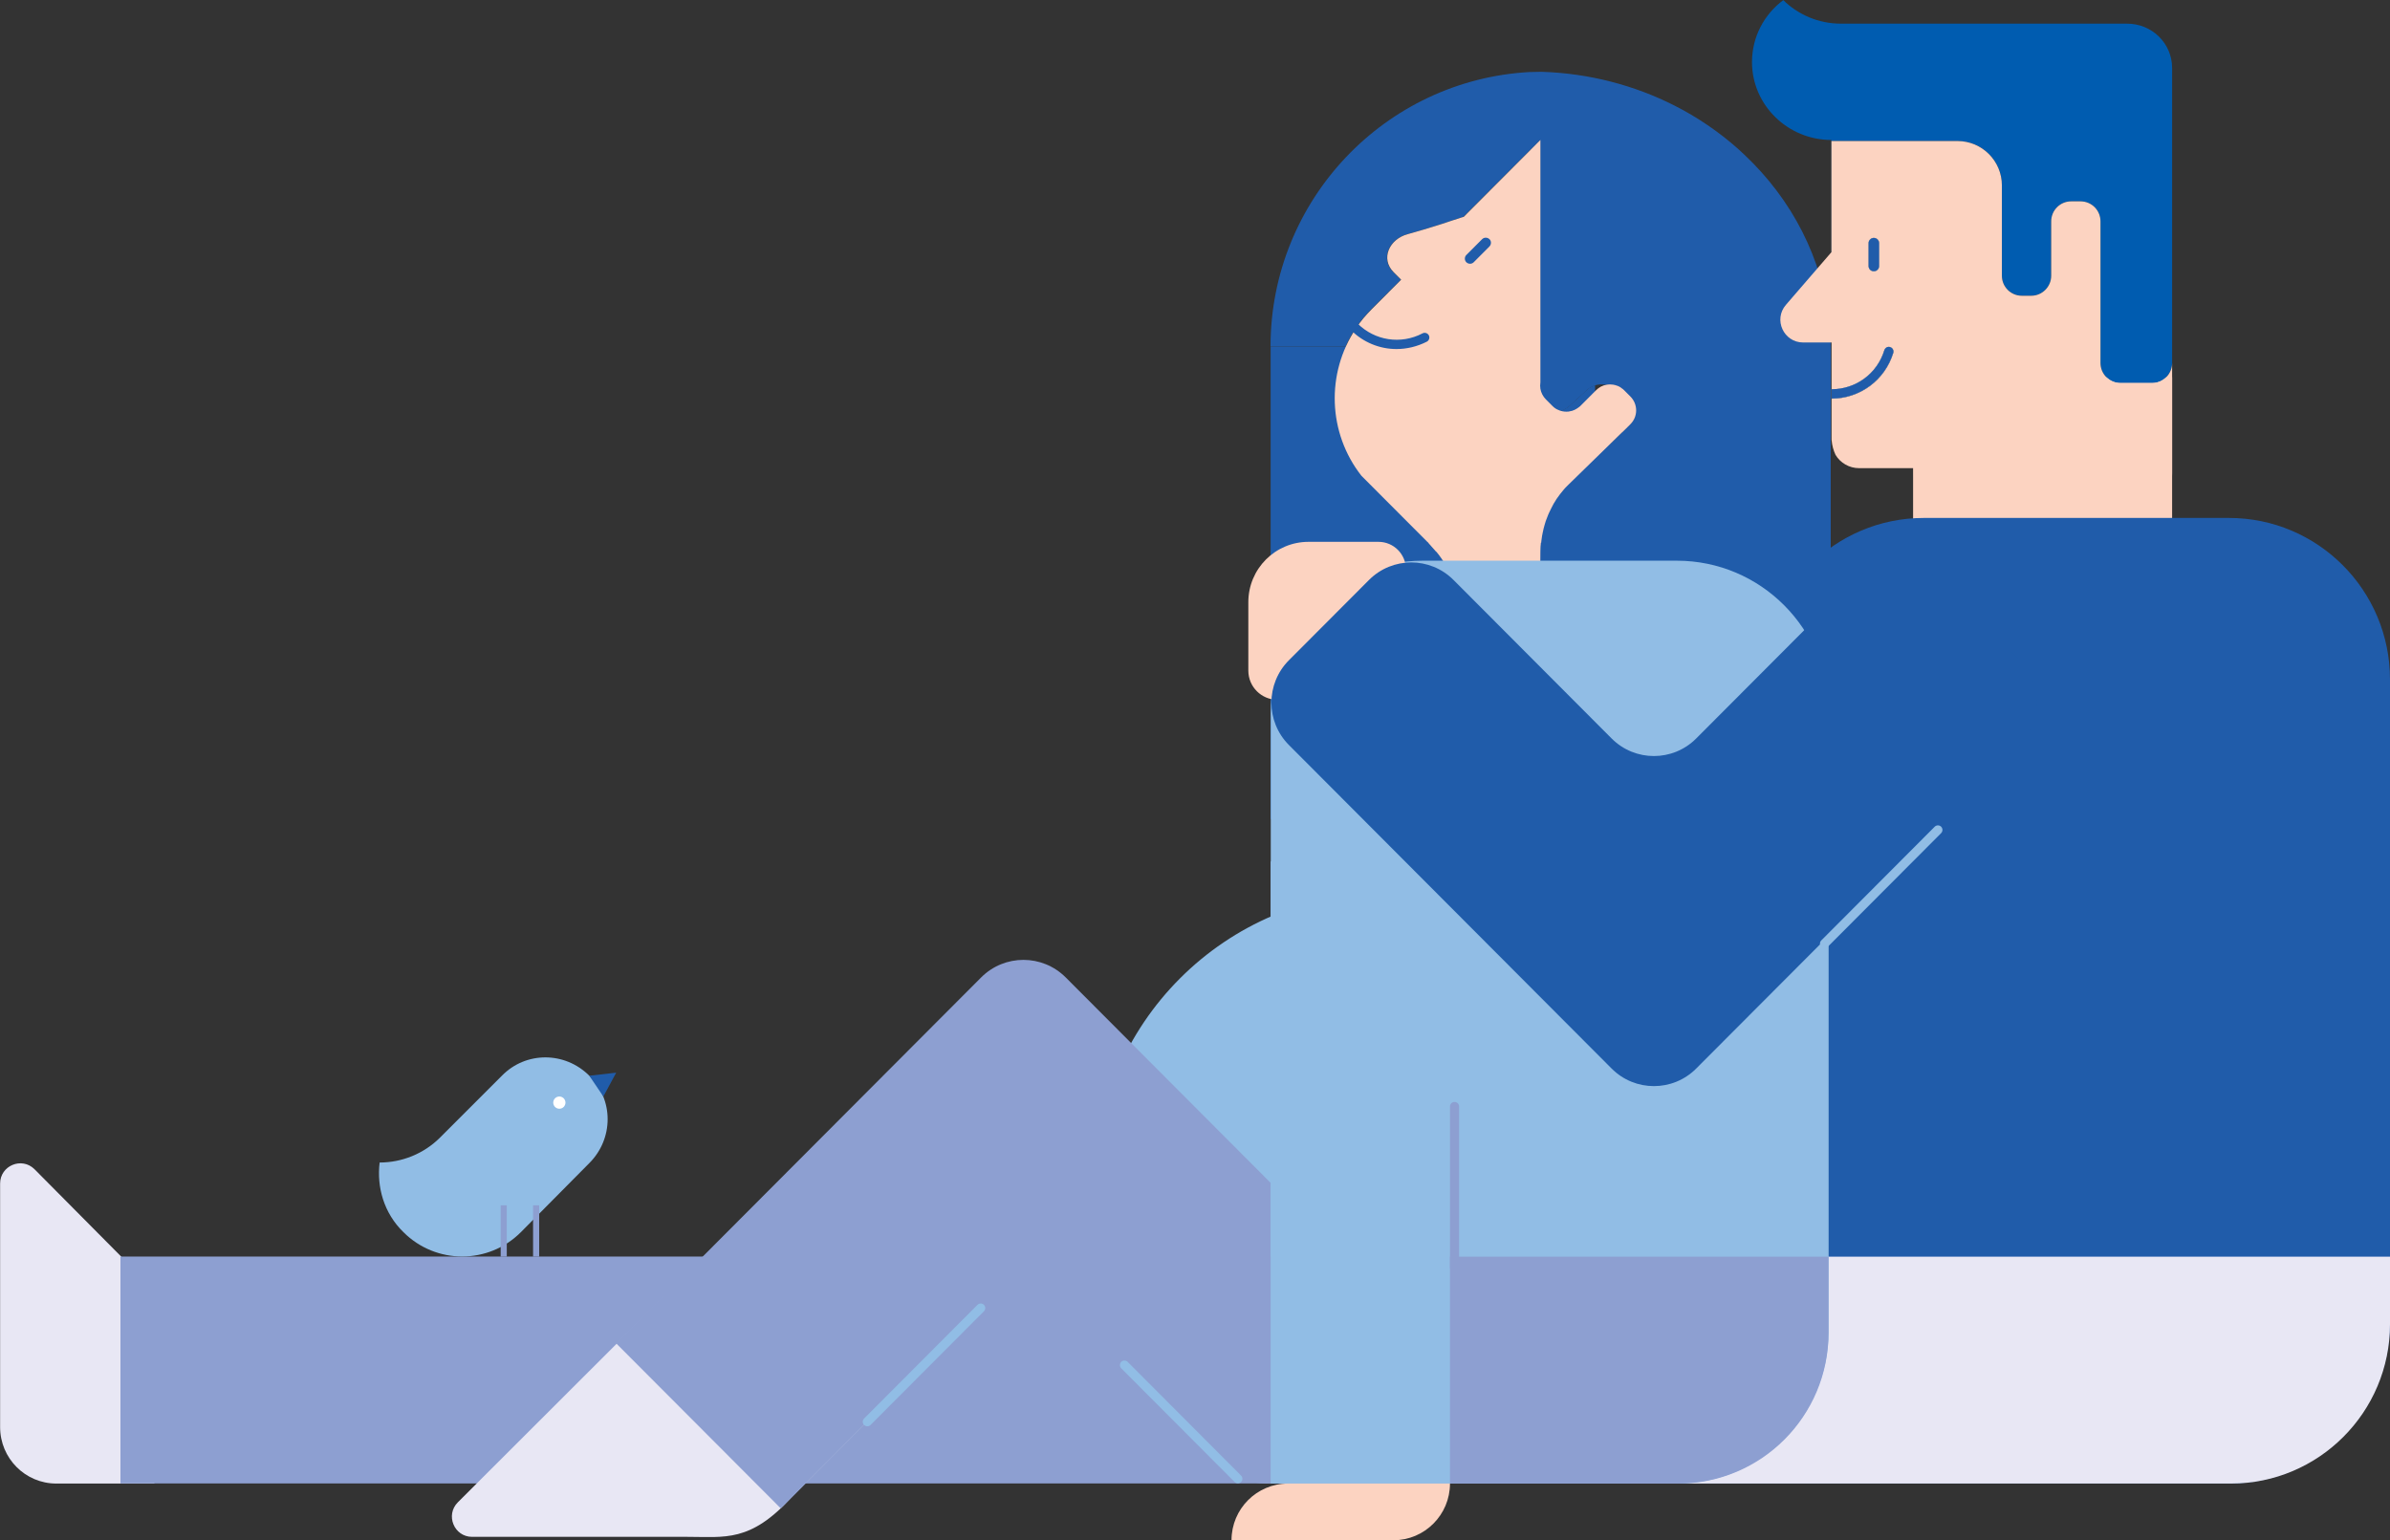 <svg width="391" height="252" viewBox="0 0 391 252" fill="none" xmlns="http://www.w3.org/2000/svg">
<rect x="0" y="0" width="391" height="252" fill="#333333" stroke="none"/>
<g clip-path="url(#clip0)">
<circle cx="227" cy="194" r="48" fill="#91BDE5"/>
<path d="M39.431 225.344L25.268 229.1V242.725H9.213C4.128 242.725 0.019 238.586 0.019 233.488V193.647C0.019 190.696 3.574 189.22 5.657 191.309L39.431 225.344Z" fill="#E8E7F4"/>
<path d="M207.876 205.586H19.706V242.706H207.876V205.586Z" fill="#8D9FD1"/>
<path d="M299.505 57.184V100.992C299.505 108.561 292.796 114.713 284.539 114.713H258.468C255.907 114.713 253.614 113.716 252.008 112.126V90.203C252.008 89.934 252.027 89.685 252.027 89.436C252.046 89.149 252.065 88.861 252.104 88.593C252.142 88.305 252.18 88.018 252.218 87.75C252.237 87.539 252.276 87.366 252.333 87.175C252.371 86.945 252.429 86.696 252.486 86.485C252.524 86.293 252.582 86.121 252.639 85.948C252.696 85.737 252.773 85.527 252.83 85.316C252.906 85.086 253.002 84.837 253.098 84.607C253.174 84.377 253.27 84.166 253.365 83.955C253.461 83.745 253.575 83.534 253.671 83.323C253.786 83.112 253.881 82.901 253.996 82.691C254.111 82.48 254.225 82.269 254.359 82.077C254.493 81.886 254.627 81.675 254.741 81.483C254.741 81.464 254.76 81.464 254.76 81.464C254.894 81.272 255.028 81.081 255.162 80.908C255.315 80.698 255.487 80.506 255.659 80.295L255.869 80.046C255.945 79.969 256.003 79.874 256.079 79.816C256.251 79.644 256.404 79.452 256.595 79.299L260.934 75.063L265.215 70.867L265.254 70.828L265.311 70.79L265.98 70.138L266.649 69.468C267.91 68.203 267.91 66.172 266.649 64.907L265.598 63.853C265.559 63.815 265.483 63.738 265.426 63.7C265.368 63.642 265.311 63.584 265.234 63.546C265.12 63.469 265.024 63.393 264.91 63.316C264.833 63.278 264.738 63.22 264.642 63.182C264.604 63.163 264.566 63.144 264.527 63.144C264.298 63.048 264.049 62.99 263.82 62.952C263.725 62.933 263.648 62.933 263.553 62.933C263.476 62.914 263.4 62.914 263.323 62.914C263.208 62.914 263.094 62.914 262.979 62.933C262.903 62.952 262.807 62.952 262.731 62.971C262.444 62.914 262.157 62.895 261.871 62.895C261.546 62.914 261.221 62.952 260.915 63.048C260.418 63.201 259.94 63.469 259.539 63.834L256.71 66.421C256.289 66.804 255.793 67.072 255.257 67.226C255.181 67.206 255.104 67.187 255.028 67.149C255.009 67.149 255.009 67.13 255.009 67.13C254.607 66.996 254.263 66.746 253.939 66.44L252.868 65.367C252.39 64.888 252.085 64.274 251.97 63.642V22.9L250.441 24.433L239.412 35.472C239.412 35.472 239.355 35.491 239.24 35.529C239.145 35.548 239.03 35.587 238.877 35.644C238.743 35.682 238.552 35.759 238.38 35.817C238.113 35.893 237.807 35.989 237.482 36.104C237.31 36.161 237.157 36.219 236.966 36.276C236.851 36.315 236.737 36.353 236.622 36.392C236.393 36.468 236.163 36.545 235.915 36.621C233.984 37.235 231.729 37.925 230.276 38.308C227.256 39.094 225.746 42.332 227.964 44.536L229.187 45.763L224.294 50.649C223.835 51.109 223.415 51.588 222.994 52.067C222.784 52.336 222.574 52.604 222.363 52.872C222.268 53.006 222.153 53.16 222.077 53.294C221.962 53.447 221.866 53.562 221.771 53.715V53.734C221.121 54.693 220.586 55.689 220.127 56.705H207.856C207.856 32.712 226.607 13.089 250.231 11.786H250.269L252.18 11.747H252.199C260.036 11.996 267.394 13.97 273.855 17.228C277.696 19.163 281.213 21.578 284.348 24.357L284.386 24.395L285.361 25.296C293.121 32.597 298.224 42.294 299.275 53.025C299.428 54.386 299.505 55.785 299.505 57.184Z" fill="#205CAA"/>
<path d="M148.548 225.88L129.454 245.025C122.726 252.364 118.617 251.444 112.482 251.444H77.237C74.293 251.444 72.822 247.88 74.905 245.791L108.831 211.91L112.52 225.899L133.449 220.323L148.548 225.88Z" fill="#E8E7F4"/>
<path d="M328.863 204.015H218.331V242.725H328.863V204.015Z" fill="#205CAA"/>
<path d="M100.803 219.786L140.501 179.984L160.513 159.919C164.336 156.087 170.528 156.087 174.351 159.919L194.363 179.984L227.142 212.849C230.964 216.682 230.964 222.891 227.142 226.723L214.049 239.85C210.227 243.683 204.034 243.683 200.211 239.85L174.351 213.922C170.528 210.089 164.336 210.089 160.513 213.922L127.734 246.788L100.803 219.786Z" fill="#8D9FD1"/>
<path d="M252.009 90.203V112.126C253.614 113.716 255.927 114.713 258.469 114.713H260.954V133.991H207.876V56.705H252.009V63.623C252.123 64.255 252.429 64.868 252.907 65.347L253.977 66.421C254.302 66.746 254.646 66.976 255.048 67.111C255.048 67.111 255.048 67.13 255.067 67.13C255.143 67.168 255.22 67.187 255.296 67.206C255.831 67.053 256.328 66.785 256.749 66.401L259.577 63.814C259.979 63.45 260.457 63.182 260.954 63.029V75.025L256.615 79.26C256.443 79.433 256.271 79.605 256.099 79.778C256.022 79.854 255.965 79.931 255.889 80.008L255.678 80.257C255.506 80.468 255.334 80.659 255.181 80.87C255.048 81.042 254.914 81.234 254.78 81.426C254.761 81.445 254.761 81.445 254.761 81.445C254.627 81.636 254.493 81.828 254.379 82.039C254.245 82.231 254.13 82.441 254.015 82.652C253.901 82.844 253.786 83.074 253.69 83.284C253.595 83.495 253.48 83.706 253.385 83.917C253.289 84.128 253.194 84.338 253.117 84.569C253.022 84.799 252.945 85.028 252.849 85.278C252.773 85.488 252.716 85.699 252.658 85.91C252.601 86.082 252.544 86.274 252.505 86.447C252.448 86.677 252.391 86.906 252.353 87.136C252.314 87.328 252.276 87.52 252.238 87.711C252.2 87.98 252.161 88.267 252.123 88.555C252.085 88.823 252.066 89.11 252.047 89.398C252.028 89.704 252.009 89.953 252.009 90.203Z" fill="#205CAA"/>
<path d="M260.953 56.705V63.029C260.456 63.182 259.979 63.45 259.577 63.814L256.748 66.401C256.328 66.785 255.831 67.053 255.296 67.206C255.219 67.187 255.143 67.168 255.066 67.13C255.047 67.13 255.047 67.111 255.047 67.111C254.646 66.976 254.302 66.727 253.977 66.421L252.907 65.347C252.429 64.868 252.123 64.255 252.008 63.623V56.705H260.953Z" fill="#205CAA"/>
<path d="M256.615 79.279L260.953 75.044V114.732H258.469C255.907 114.732 253.614 113.735 252.008 112.145V90.203C252.008 89.934 252.027 89.685 252.027 89.436C252.047 89.149 252.066 88.861 252.104 88.593C252.142 88.305 252.18 88.018 252.219 87.75C252.238 87.539 252.276 87.366 252.333 87.175C252.371 86.945 252.429 86.696 252.486 86.485C252.524 86.293 252.582 86.121 252.639 85.948C252.696 85.737 252.773 85.527 252.83 85.316C252.907 85.086 253.002 84.837 253.098 84.607C253.174 84.377 253.27 84.166 253.365 83.955C253.461 83.745 253.576 83.534 253.671 83.323C253.786 83.112 253.881 82.901 253.996 82.691C254.111 82.48 254.225 82.269 254.359 82.077C254.493 81.886 254.627 81.675 254.741 81.483C254.741 81.464 254.761 81.464 254.761 81.464C254.894 81.272 255.028 81.081 255.162 80.908C255.315 80.698 255.487 80.506 255.659 80.295L255.869 80.046C255.946 79.969 256.003 79.874 256.079 79.816C256.271 79.624 256.443 79.452 256.615 79.279Z" fill="#205CAA"/>
<path d="M275.747 72.764H253.996V106.3H275.747V72.764Z" fill="#205CAA"/>
<path d="M355.354 61.706H312.979V113.486H355.354V61.706Z" fill="#FCD3C1"/>
<path d="M307.417 39.783V43.52C307.417 43.999 307.035 44.383 306.557 44.383C306.08 44.383 305.697 43.999 305.697 43.52V39.783C305.697 39.304 306.08 38.921 306.557 38.921C307.035 38.921 307.417 39.304 307.417 39.783Z" fill="#005CB0"/>
<path d="M309.731 57.74C308.354 62.205 304.283 65.194 299.639 65.213V71.959C299.62 71.787 299.62 71.595 299.62 71.403V56.034H299.639V63.7C303.633 63.7 307.112 61.132 308.278 57.299C308.412 56.896 308.832 56.666 309.234 56.801C309.635 56.916 309.864 57.337 309.731 57.74Z" fill="#005CB0"/>
<path d="M355.354 11.115V59.388C355.354 61.189 353.901 62.665 352.085 62.665H346.906C345.09 62.665 343.637 61.189 343.637 59.388V36.219C343.637 34.398 342.185 32.942 340.369 32.942H338.84C337.024 32.942 335.572 34.418 335.572 36.219V45.111C335.572 46.912 334.1 48.388 332.303 48.388H330.774C328.958 48.388 327.506 46.912 327.506 45.111V30.336C327.506 26.331 324.257 23.073 320.243 23.073H299.62V41.259L299.6 41.278V22.9C292.452 22.9 286.623 17.171 286.623 10.157C286.623 6.017 288.629 2.338 291.745 0.019C294.153 2.395 297.498 3.871 301.168 3.871H347.957C352.047 3.852 355.354 7.09 355.354 11.115Z" fill="#005CB0"/>
<path d="M355.354 76.367V59.388C355.354 61.189 353.901 62.665 352.085 62.665H346.906C345.09 62.665 343.637 61.189 343.637 59.388V36.219C343.637 34.398 342.185 32.942 340.369 32.942H338.84C337.024 32.942 335.572 34.418 335.572 36.219V45.111C335.572 46.912 334.1 48.388 332.303 48.388H330.774C328.958 48.388 327.506 46.912 327.506 45.111V30.336C327.506 26.331 324.256 23.073 320.243 23.073H299.619V41.259L299.6 41.278L292.184 49.864C290.082 52.278 291.802 56.034 294.994 56.034H299.639V63.7C303.633 63.7 307.112 61.132 308.278 57.299C308.412 56.897 308.832 56.666 309.233 56.801C309.635 56.935 309.864 57.356 309.73 57.759C308.354 62.224 304.283 65.213 299.639 65.233V71.978C299.658 72.016 299.658 72.036 299.658 72.074C299.734 72.898 299.944 73.684 300.288 74.412C301.072 75.734 302.525 76.597 304.149 76.597H313.094V77.401C313.094 84.319 318.675 89.915 325.575 89.915H342.873C349.773 89.915 355.354 84.319 355.354 77.401V76.367ZM307.418 43.52C307.418 43.999 307.035 44.383 306.558 44.383C306.08 44.383 305.698 43.999 305.698 43.52V39.783C305.698 39.304 306.08 38.921 306.558 38.921C307.035 38.921 307.418 39.304 307.418 39.783V43.52Z" fill="#FCD3C1"/>
<path d="M307.417 39.783V43.52C307.417 43.999 307.035 44.383 306.557 44.383C306.08 44.383 305.697 43.999 305.697 43.52V39.783C305.697 39.304 306.08 38.921 306.557 38.921C307.035 38.921 307.417 39.304 307.417 39.783Z" fill="#FCD3C1"/>
<path d="M309.731 57.74C308.354 62.205 304.283 65.194 299.639 65.213V63.68C303.633 63.68 307.112 61.112 308.278 57.28C308.412 56.877 308.832 56.647 309.234 56.782C309.635 56.916 309.864 57.337 309.731 57.74Z" fill="#FCD3C1"/>
<path d="M307.417 39.783V43.52C307.417 43.999 307.035 44.383 306.557 44.383C306.08 44.383 305.697 43.999 305.697 43.52V39.783C305.697 39.304 306.08 38.921 306.557 38.921C307.035 38.921 307.417 39.304 307.417 39.783Z" fill="#205CAA"/>
<path d="M309.731 57.74C308.354 62.205 304.283 65.194 299.639 65.213H299.62V63.68H299.639C303.633 63.68 307.112 61.112 308.278 57.28C308.412 56.877 308.832 56.647 309.234 56.782C309.635 56.916 309.864 57.337 309.731 57.74Z" fill="#205CAA"/>
<path d="M232.857 106.089L232.723 105.955L232.819 105.993C232.838 106.032 232.838 106.051 232.857 106.089Z" fill="#205CAA"/>
<path d="M232.857 106.089L232.723 105.955L232.819 105.993C232.838 106.032 232.838 106.051 232.857 106.089Z" fill="#FCD3C1"/>
<path d="M232.819 105.993C232.838 106.032 232.838 106.051 232.857 106.089L232.723 105.955L232.819 105.993Z" fill="#FCD3C1"/>
<path d="M255.277 67.206C254.092 67.532 252.715 67.264 251.779 66.401L250.613 65.328C250.556 65.29 250.498 65.233 250.46 65.175V24.453L251.989 22.92V63.623C252.104 64.255 252.41 64.868 252.887 65.347L253.958 66.421C254.283 66.746 254.627 66.976 255.028 67.111C255.028 67.111 255.028 67.13 255.047 67.13C255.124 67.168 255.2 67.187 255.277 67.206Z" fill="#205CAA"/>
<path d="M266.687 69.429L266.018 70.1L265.349 70.752L265.292 70.79L265.254 70.828L256.634 79.26C256.462 79.433 256.29 79.605 256.118 79.778C256.041 79.854 255.984 79.931 255.907 80.008L255.697 80.257C255.525 80.468 255.353 80.659 255.2 80.87C255.066 81.042 254.933 81.234 254.799 81.426C254.78 81.445 254.78 81.445 254.78 81.445C254.646 81.636 254.512 81.828 254.397 82.039C254.264 82.231 254.149 82.441 254.034 82.652C253.919 82.863 253.805 83.074 253.709 83.285C253.595 83.495 253.499 83.706 253.403 83.917C253.308 84.128 253.212 84.338 253.136 84.569C253.04 84.799 252.964 85.028 252.868 85.258C252.792 85.469 252.734 85.68 252.658 85.891C252.601 86.063 252.543 86.255 252.505 86.427C252.448 86.657 252.39 86.887 252.352 87.117C252.314 87.309 252.276 87.501 252.238 87.692C252.199 87.96 252.161 88.248 252.123 88.535C252.085 88.804 252.066 89.091 252.046 89.379C252.027 89.647 252.027 89.896 252.027 90.145V112.068C250.556 110.631 249.657 108.695 249.657 106.549V90.145C249.676 86.025 251.473 82.077 254.684 79.203L264.107 70.771L264.145 70.733L264.202 70.675C264.68 70.253 265.177 69.813 265.674 69.353C266.324 68.759 266.668 67.992 266.687 67.206C266.725 66.344 266.381 65.463 265.674 64.811L264.508 63.738C264.011 63.278 263.4 62.99 262.75 62.875C262.826 62.856 262.922 62.837 262.998 62.837C263.113 62.818 263.228 62.818 263.342 62.818C263.419 62.818 263.495 62.837 263.572 62.837C263.667 62.837 263.744 62.837 263.839 62.856C264.069 62.895 264.317 62.952 264.546 63.048C264.585 63.067 264.623 63.086 264.661 63.086C264.757 63.125 264.852 63.182 264.929 63.22C265.043 63.297 265.158 63.355 265.254 63.45C265.33 63.489 265.387 63.527 265.445 63.584C265.502 63.623 265.559 63.7 265.617 63.738L266.668 64.792C267.949 66.133 267.949 68.184 266.687 69.429Z" fill="#205CAA"/>
<path d="M243.675 40.32L241.095 42.907C240.77 43.233 240.235 43.233 239.891 42.907C239.566 42.581 239.566 42.045 239.891 41.719L242.471 39.132C242.796 38.806 243.331 38.806 243.675 39.132C244 39.438 244 39.975 243.675 40.32Z" fill="#205CAA"/>
<path d="M252.008 62.55V63.623C251.951 63.259 251.951 62.914 252.008 62.55Z" fill="#205CAA"/>
<path d="M233.507 88.65L222.708 77.842H222.727L233.507 88.65Z" fill="#205CAA"/>
<path d="M265.292 94.419L265.254 94.476L256.615 102.908L265.254 94.457L265.292 94.419Z" fill="#205CAA"/>
<path d="M266.019 93.729L265.35 94.38V94.361C265.56 94.169 265.789 93.939 266.019 93.729Z" fill="#205CAA"/>
<path d="M233.66 88.804L233.507 88.669L233.622 88.708C233.622 88.727 233.622 88.765 233.66 88.804Z" fill="#205CAA"/>
<path d="M252.008 114.732V108.58H245.796C239.164 108.58 233.124 111.187 228.671 115.422H271.829V115.249C271.829 115.249 271.829 115.249 271.829 115.23V114.713H252.008V114.732Z" fill="#FCD3C1"/>
<path d="M243.675 40.32L241.095 42.907C240.77 43.233 240.235 43.233 239.891 42.907C239.566 42.581 239.566 42.045 239.891 41.719L242.471 39.132C242.796 38.806 243.331 38.806 243.656 39.132C244 39.438 244 39.975 243.675 40.32ZM231.079 113.237C231.519 112.969 231.92 112.701 232.341 112.394C236.087 109.596 238.514 105.131 238.514 100.091C238.514 96.354 237.196 92.924 234.978 90.26H234.94L233.755 88.919L233.736 88.9C233.717 88.88 233.717 88.861 233.698 88.842C233.698 88.823 233.679 88.823 233.679 88.823C233.66 88.784 233.641 88.746 233.641 88.708L233.526 88.669L222.727 77.842C217.222 70.828 216.916 61.055 221.829 53.734C221.829 53.734 221.829 53.715 221.848 53.715C221.924 53.581 222.02 53.428 222.134 53.294C222.23 53.16 222.345 53.006 222.421 52.872C222.631 52.604 222.842 52.336 223.052 52.067C223.472 51.588 223.893 51.109 224.352 50.649L229.225 45.762L228.002 44.536C225.785 42.313 227.314 39.093 230.315 38.308C231.748 37.925 234.023 37.235 235.953 36.621C236.183 36.545 236.431 36.468 236.641 36.392C236.756 36.353 236.871 36.315 236.985 36.276C237.157 36.219 237.329 36.161 237.501 36.104C237.826 35.989 238.132 35.912 238.4 35.817C238.591 35.759 238.763 35.702 238.916 35.644C239.069 35.606 239.203 35.568 239.279 35.529C239.394 35.51 239.451 35.491 239.451 35.491L250.479 24.433L252.008 22.9V62.55C251.951 62.914 251.951 63.259 252.008 63.623C252.123 64.255 252.429 64.868 252.907 65.347L253.977 66.421C254.302 66.746 254.646 66.976 255.047 67.111C255.047 67.111 255.047 67.13 255.066 67.13C255.143 67.168 255.219 67.187 255.296 67.206C255.716 67.341 256.137 67.379 256.557 67.341C256.576 67.341 256.576 67.341 256.576 67.341C256.672 67.321 256.768 67.321 256.863 67.283C256.882 67.283 256.92 67.283 256.94 67.264C257.016 67.245 257.073 67.245 257.15 67.226C257.15 67.226 257.15 67.226 257.169 67.226C257.265 67.187 257.36 67.149 257.456 67.111C257.494 67.091 257.57 67.072 257.609 67.053C257.628 67.034 257.647 67.034 257.685 67.015C257.704 66.996 257.723 66.996 257.742 66.976C257.761 66.976 257.781 66.957 257.819 66.938C257.895 66.9 257.953 66.862 258.01 66.823C258.048 66.804 258.086 66.785 258.125 66.746C258.201 66.708 258.258 66.651 258.335 66.593C258.411 66.555 258.469 66.478 258.545 66.421L261.125 63.834C261.603 63.355 262.196 63.048 262.807 62.952C262.884 62.933 262.979 62.914 263.056 62.914C263.171 62.895 263.285 62.895 263.4 62.895C263.476 62.895 263.553 62.914 263.629 62.914C263.725 62.914 263.801 62.914 263.897 62.933C264.126 62.971 264.375 63.029 264.604 63.125C264.642 63.144 264.68 63.163 264.719 63.163C264.814 63.201 264.91 63.259 264.986 63.297C265.101 63.374 265.216 63.431 265.311 63.527C265.388 63.565 265.445 63.604 265.502 63.661C265.56 63.7 265.617 63.776 265.674 63.815L266.726 64.868C267.987 66.133 267.987 68.165 266.726 69.41L266.057 70.081L265.388 70.733L265.33 70.771L265.292 70.809L256.653 79.241C256.481 79.413 256.309 79.586 256.137 79.758C256.06 79.835 256.003 79.912 255.927 79.988L255.716 80.238C255.544 80.429 255.372 80.64 255.219 80.851C255.086 81.023 254.952 81.215 254.818 81.406C254.799 81.426 254.799 81.426 254.799 81.426C254.665 81.617 254.531 81.809 254.417 82.02C254.283 82.211 254.168 82.422 254.053 82.633C253.939 82.844 253.824 83.055 253.729 83.265C253.614 83.476 253.518 83.687 253.423 83.898C253.327 84.109 253.232 84.319 253.155 84.549C253.06 84.779 252.983 85.009 252.888 85.239C252.811 85.45 252.754 85.661 252.696 85.872C252.639 86.044 252.582 86.236 252.544 86.427C252.486 86.657 252.429 86.887 252.391 87.117C252.352 87.309 252.314 87.501 252.276 87.692C252.238 87.96 252.2 88.248 252.161 88.535C252.123 88.804 252.104 89.091 252.085 89.379C252.066 89.647 252.066 89.896 252.066 90.145V108.523H245.797C239.164 108.523 233.124 111.129 228.671 115.364H228.423L231.079 113.237Z" fill="#FCD3C1"/>
<path d="M233.66 88.804L233.507 88.669L233.622 88.708C233.622 88.727 233.622 88.765 233.66 88.804Z" fill="#FCD3C1"/>
<path d="M243.675 40.32L241.095 42.907C240.77 43.233 240.235 43.233 239.891 42.907C239.566 42.581 239.566 42.045 239.891 41.719L242.471 39.132C242.796 38.806 243.331 38.806 243.675 39.132C244 39.438 244 39.975 243.675 40.32Z" fill="#FCD3C1"/>
<path d="M243.675 40.32L241.095 42.907C240.77 43.233 240.235 43.233 239.891 42.907C239.566 42.581 239.566 42.045 239.891 41.719L242.471 39.132C242.796 38.806 243.331 38.806 243.675 39.132C244 39.438 244 39.975 243.675 40.32Z" fill="#205CAA"/>
<path d="M228.461 57.107C225.727 57.107 223.032 56.034 220.987 53.984C217.681 50.668 216.935 45.667 219.095 41.527C219.286 41.163 219.745 41.01 220.127 41.202C220.49 41.393 220.643 41.853 220.452 42.236C218.598 45.782 219.248 50.074 222.077 52.91C224.906 55.747 229.187 56.398 232.723 54.539C233.086 54.348 233.545 54.482 233.755 54.865C233.946 55.229 233.812 55.689 233.43 55.9C231.844 56.705 230.143 57.107 228.461 57.107Z" fill="#205CAA"/>
<path d="M274.772 108.58V145.681C265.043 157.85 262.444 164.902 247.23 173.296H213.055V130.254C213.781 124.678 216.362 119.676 220.127 115.882C220.28 115.728 220.452 115.556 220.605 115.403C225.058 111.168 231.098 108.561 237.73 108.561H274.772V108.58Z" fill="#8D9FD1"/>
<path d="M299.505 88.804V115.594C299.505 132.209 292.796 145.7 284.539 145.7H258.469C258.449 145.7 258.411 145.7 258.392 145.7C254.818 145.643 252.008 138.878 252.008 131.021V91.889C252.008 91.314 252.027 90.778 252.027 90.203C252.047 89.743 252.047 89.244 252.085 88.804H299.505Z" fill="#205CAA"/>
<path d="M288.4 242.725H364.643C379.188 242.725 391 230.901 391 216.298V111.167C391 96.584 379.207 84.741 364.643 84.741H314.738C300.193 84.741 288.381 96.565 288.381 111.167V242.725H288.4Z" fill="#205CAA"/>
<path d="M364.987 242.725H266.764V205.605H391V216.662C391 231.035 379.341 242.725 364.987 242.725Z" fill="#E8E7F4"/>
<path d="M274.333 242.725H207.895V116.629C207.895 102.889 219.019 91.736 232.723 91.736H274.333C288.037 91.736 299.161 102.889 299.161 116.629V217.812C299.142 231.572 288.037 242.725 274.333 242.725Z" fill="#91BDE5"/>
<path d="M208.965 114.483H230.009V93.154C230.009 90.662 228.002 88.65 225.517 88.65H214.068C208.64 88.65 204.225 93.058 204.225 98.519V109.749C204.244 112.375 206.366 114.483 208.965 114.483Z" fill="#FCD3C1"/>
<path d="M274.581 242.725H207.876V205.605H299.142V218.1C299.142 231.687 288.152 242.725 274.581 242.725Z" fill="#8D9FD1"/>
<path d="M237.215 140.948H207.876V242.725H237.215V140.948Z" fill="#91BDE5"/>
<path d="M330.287 108.021C334.109 111.854 334.109 118.062 330.287 121.895L297.507 154.761L277.496 174.825C273.673 178.657 267.48 178.657 263.658 174.825L243.646 154.761L210.867 121.895C207.044 118.062 207.044 111.854 210.867 108.021L223.96 94.894C227.782 91.061 233.975 91.061 237.798 94.894L263.658 120.822C267.48 124.655 273.673 124.655 277.496 120.822L303.375 94.875C307.198 91.042 313.39 91.042 317.213 94.875L330.287 108.021Z" fill="#205CAA"/>
<path d="M201.473 252H227.964C233.067 252 237.214 247.842 237.214 242.725H210.723C205.62 242.725 201.473 246.864 201.473 252Z" fill="#FCD3C1"/>
<path d="M298.492 155.128C298.301 155.128 298.11 155.052 297.957 154.918C297.67 154.63 297.67 154.151 297.957 153.864L316.516 135.256C316.802 134.968 317.28 134.968 317.567 135.256C317.854 135.543 317.854 136.022 317.567 136.31L299.008 154.918C298.874 155.052 298.683 155.128 298.492 155.128Z" fill="#91BDE5"/>
<path d="M141.897 233.354C141.706 233.354 141.514 233.277 141.362 233.143C141.075 232.856 141.075 232.377 141.362 232.089L159.921 213.481C160.207 213.194 160.685 213.194 160.972 213.481C161.258 213.769 161.258 214.248 160.972 214.535L142.413 233.143C142.279 233.277 142.088 233.354 141.897 233.354Z" fill="#91BDE5"/>
<path d="M183.22 223.351C183.22 223.159 183.296 222.967 183.43 222.814C183.717 222.527 184.195 222.527 184.481 222.814L203.04 241.422C203.327 241.709 203.327 242.188 203.04 242.476C202.754 242.763 202.276 242.763 201.989 242.476L183.43 223.868C183.296 223.734 183.22 223.542 183.22 223.351Z" fill="#91BDE5"/>
<path d="M238.495 207.886C238.362 208.02 238.171 208.096 237.96 208.096C237.54 208.096 237.215 207.771 237.215 207.349V181.038C237.215 180.616 237.54 180.29 237.96 180.29C238.381 180.29 238.706 180.616 238.706 181.038V207.349C238.706 207.56 238.629 207.751 238.495 207.886Z" fill="#8D9FD1"/>
<path d="M66.009 201.6C71.309 206.9 79.909 206.9 85.209 201.6L96.409 190.3C100.409 186.3 100.409 179.9 96.409 176C92.409 172 86.009 172 82.109 176L72.009 186.1C69.309 188.8 65.709 190.2 62.109 190.2C61.609 194.2 62.809 198.5 66.009 201.6Z" fill="#91BDE5"/>
<path d="M91.509 181.4C92.062 181.4 92.509 180.952 92.509 180.4C92.509 179.848 92.062 179.4 91.509 179.4C90.957 179.4 90.509 179.848 90.509 180.4C90.509 180.952 90.957 181.4 91.509 181.4Z" fill="white"/>
<path d="M96.409 176L100.809 175.5L98.709 179.4L96.409 176Z" fill="#205CAA"/>
<path d="M87.71 197.2V205.6" stroke="#8D9FD1" stroke-miterlimit="10"/>
<path d="M82.409 197.2V205.6" stroke="#8D9FD1" stroke-miterlimit="10"/>
</g>
<defs>
<clipPath id="clip0">
<rect width="391" height="252" fill="white"/>
</clipPath>
</defs>
</svg>
